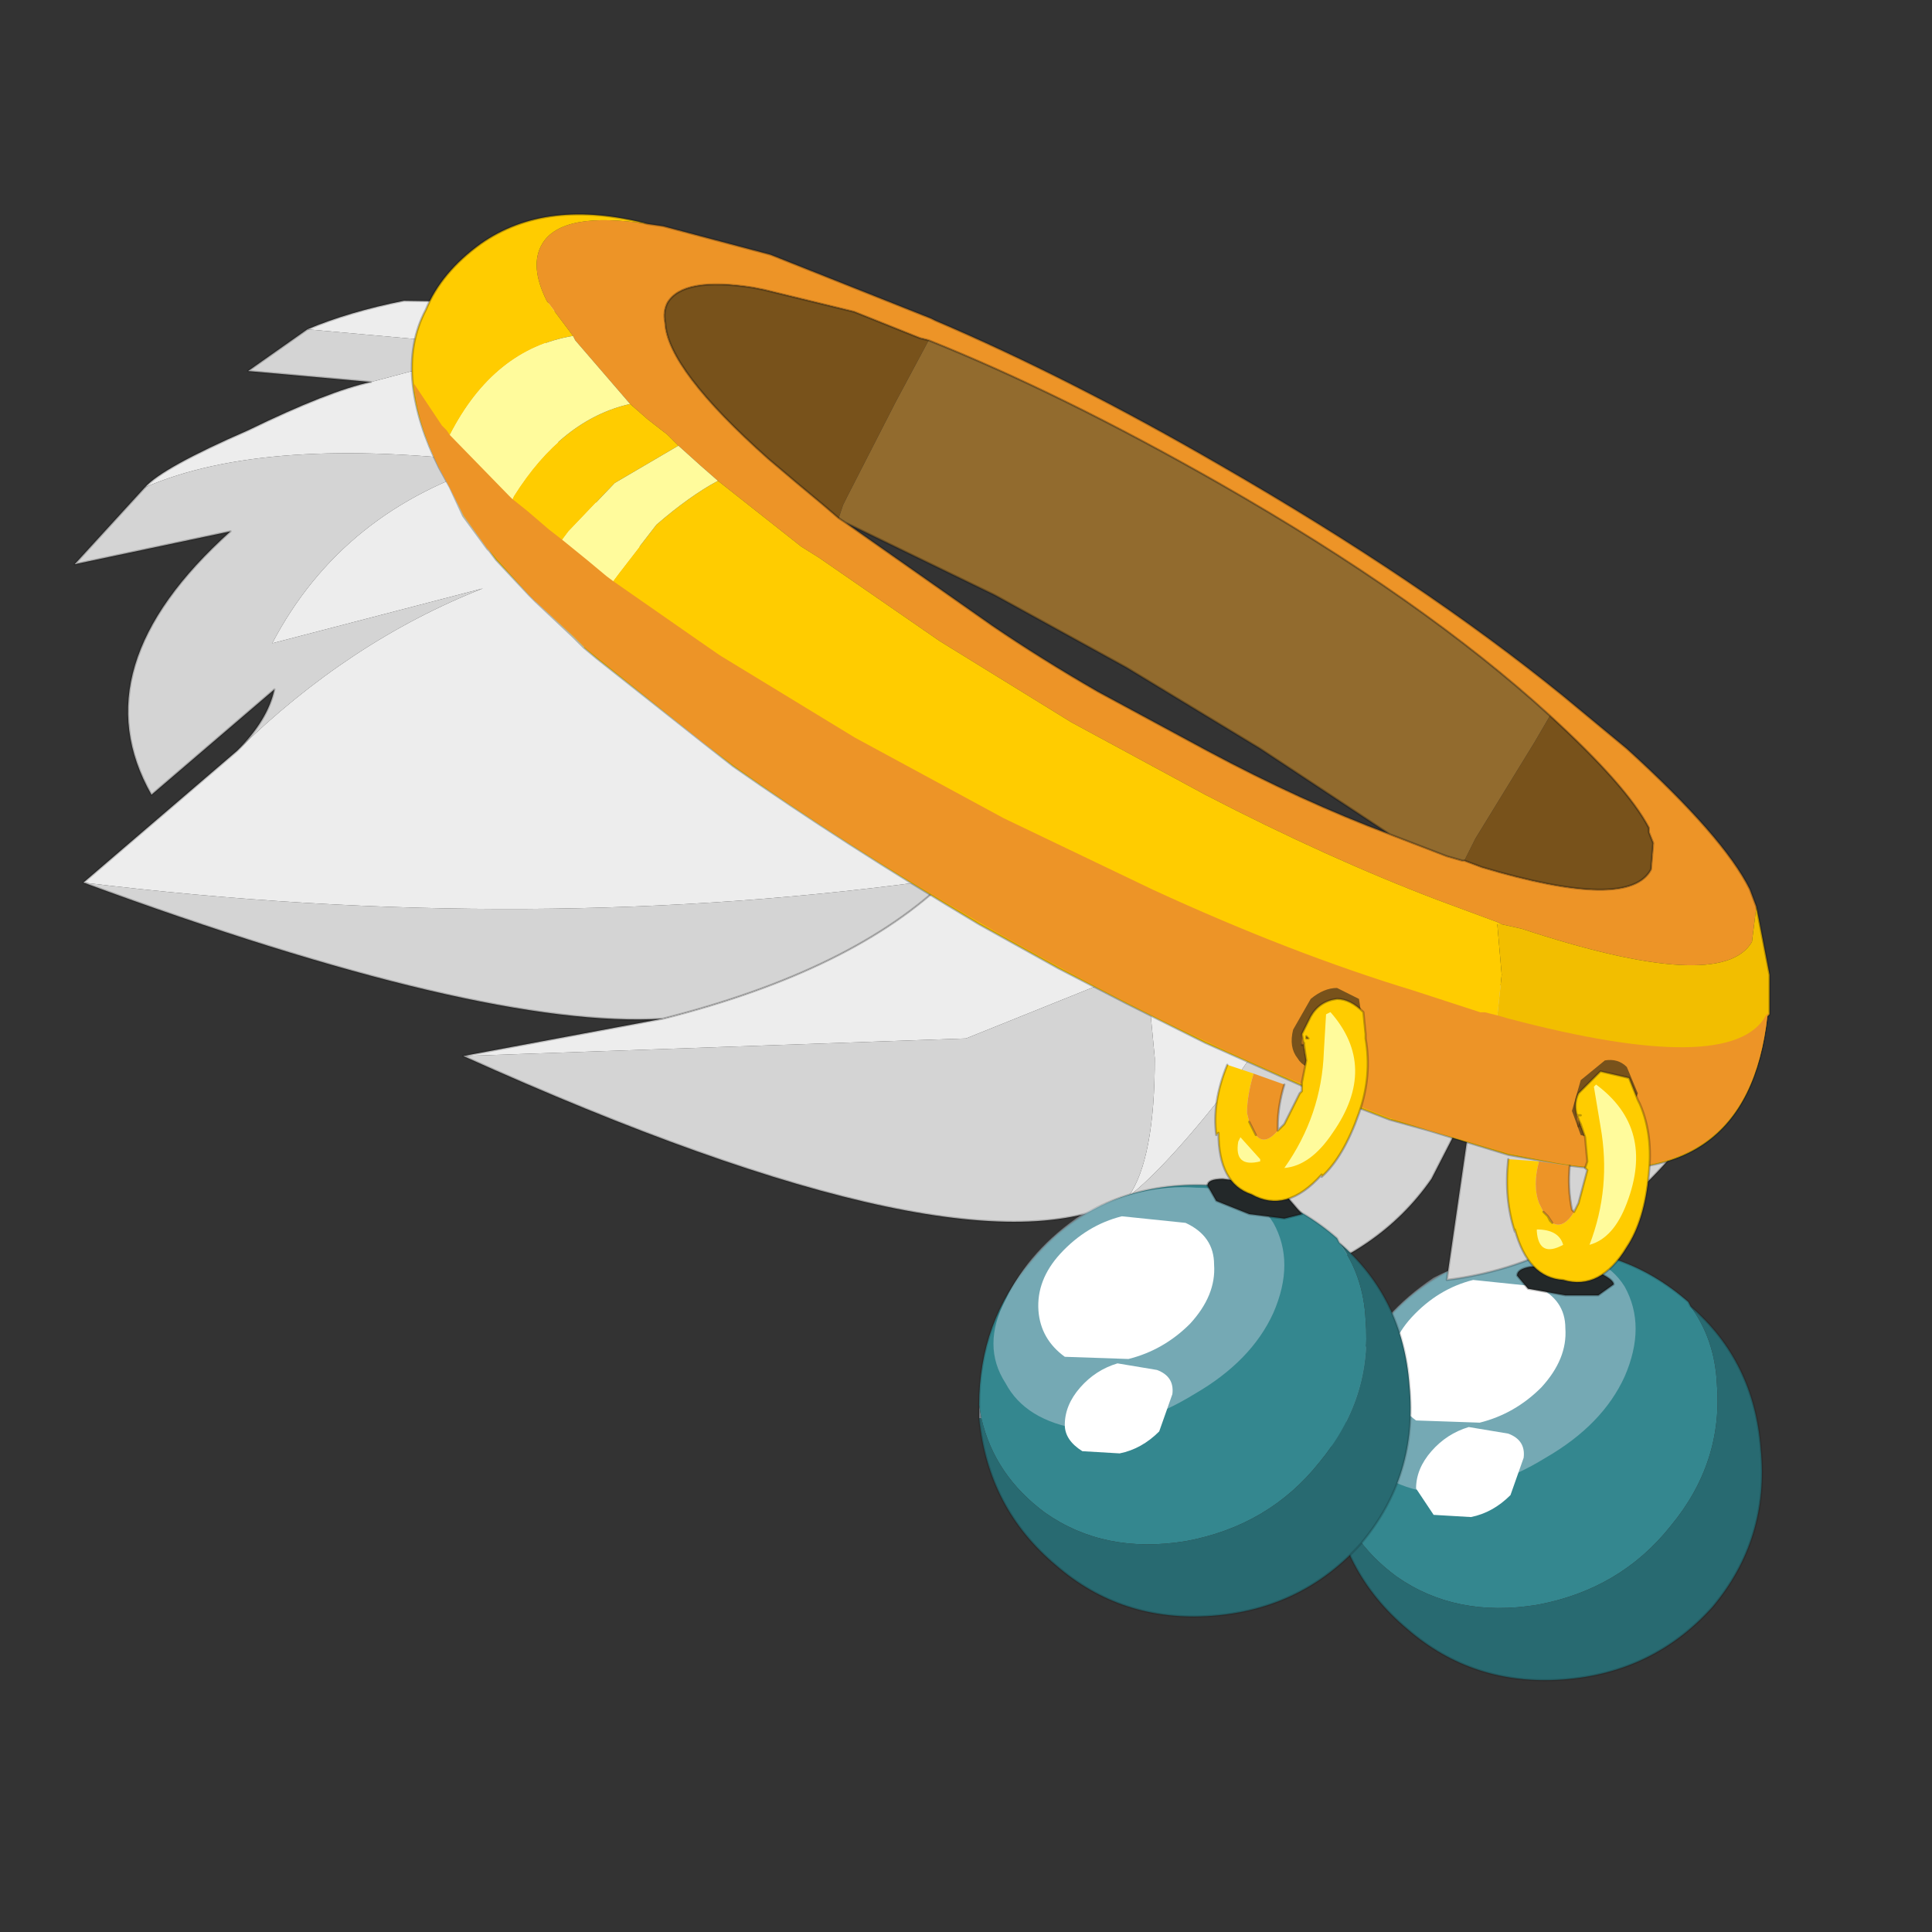 <?xml version="1.0" encoding="UTF-8" standalone="no"?>
<svg xmlns:xlink="http://www.w3.org/1999/xlink" height="440.0px" width="440.0px" xmlns="http://www.w3.org/2000/svg">
  <rect width="100%" height="100%" fill="#333333" stroke="none"/>
  <g transform="matrix(10.0, 0.0, 0.0, 10.0, 0.0, 0.0)">
    <use height="44.0" transform="matrix(1.0, 0.0, 0.0, 1.0, 0.0, 0.0)" width="44.0" xlink:href="#shape0"/>
    <use height="25.25" transform="matrix(0.707, 0.0, 0.0, 0.707, 9.429, 8.738)" width="43.65" xlink:href="#sprite0"/>
    <use height="14.3" transform="matrix(1.0, 0.0, 0.0, 1.0, 22.3, 22.5)" width="15.25" xlink:href="#shape2"/>
  </g>
  <defs>
    <g id="shape0" transform="matrix(1.0, 0.0, 0.0, 1.0, 0.0, 0.0)">
      <path d="M44.0 44.0 L0.0 44.0 0.0 0.0 44.0 0.0 44.0 44.0" fill="#43adca" fill-opacity="0.0" fill-rule="evenodd" stroke="none"/>
      <path d="M30.3 33.75 L30.3 33.45 30.35 33.75 30.3 33.75" fill="#7d8b94" fill-rule="evenodd" stroke="none"/>
      <path d="M30.3 33.45 Q30.3 31.55 31.5 30.15 32.8 28.6 34.85 28.45 36.9 28.3 38.45 29.65 L38.5 29.75 Q39.05 30.5 39.1 31.5 39.25 33.3 38.05 34.75 36.9 36.2 35.0 36.55 33.15 36.85 31.8 35.9 30.65 35.05 30.35 33.75 L30.3 33.45" fill="#34878f" fill-rule="evenodd" stroke="none"/>
      <path d="M38.5 29.75 Q39.95 31.0 40.1 33.0 40.3 35.05 39.0 36.6 37.65 38.1 35.6 38.25 33.55 38.4 32.05 37.1 30.5 35.8 30.3 33.75 L30.35 33.75 Q30.65 35.05 31.8 35.9 33.15 36.85 35.0 36.55 36.9 36.2 38.05 34.75 39.25 33.3 39.1 31.5 39.05 30.5 38.5 29.75" fill="#286a71" fill-rule="evenodd" stroke="none"/>
      <path d="M30.3 33.45 Q30.3 31.55 31.5 30.15 32.8 28.6 34.85 28.45 36.9 28.3 38.45 29.65 L38.5 29.75 Q39.95 31.0 40.1 33.0 40.3 35.05 39.0 36.6 37.65 38.1 35.6 38.25 33.55 38.4 32.05 37.1 30.5 35.8 30.3 33.75 L30.3 33.45 Z" fill="none" stroke="#000000" stroke-linecap="round" stroke-linejoin="round" stroke-opacity="0.153" stroke-width="0.05"/>
      <path d="M35.25 28.5 Q36.5 28.5 37.0 29.3 37.5 30.2 37.0 31.35 36.5 32.45 35.2 33.2 33.9 34.0 32.6 34.0 31.35 33.8 30.9 32.95 30.35 32.1 30.9 31.05 31.45 29.9 32.65 29.1 34.0 28.4 35.25 28.5" fill="#c4d3e0" fill-opacity="0.451" fill-rule="evenodd" stroke="none"/>
      <path d="M35.65 30.25 Q35.7 30.95 35.1 31.6 34.5 32.2 33.7 32.4 L32.25 32.35 Q31.7 31.95 31.65 31.3 31.6 30.6 32.15 30.0 32.75 29.35 33.55 29.15 L35.0 29.3 Q35.65 29.6 35.65 30.25" fill="#ffffff" fill-rule="evenodd" stroke="none"/>
      <path d="M34.7 33.2 L34.4 34.05 Q34.0 34.45 33.5 34.55 L32.65 34.5 32.25 33.9 Q32.25 33.45 32.6 33.05 32.95 32.65 33.45 32.5 L34.35 32.65 Q34.75 32.8 34.7 33.2" fill="#ffffff" fill-rule="evenodd" stroke="none"/>
      <path d="M29.7 21.85 L30.15 21.35 31.15 21.75 32.5 22.25 Q31.9 23.4 30.7 24.3 30.9 23.4 29.7 21.85 29.6 22.5 28.15 24.55 26.6 26.55 25.7 27.25 26.3 26.4 26.3 24.1 L26.1 22.0 22.0 23.65 10.55 24.05 15.1 23.2 Q19.45 22.1 21.6 20.0 12.15 21.35 1.9 20.1 L5.4 17.1 Q7.95 14.6 11.0 13.4 L6.2 14.65 Q7.8 11.6 11.3 10.55 6.05 9.9 3.3 11.1 3.7 10.65 5.65 9.8 7.5 8.9 8.45 8.7 L11.45 7.9 7.0 7.5 Q7.95 7.1 9.2 6.85 L12.7 6.9 Q12.3 7.85 12.4 8.8 L12.2 9.35 12.45 9.25 Q12.9 11.5 16.15 13.65 L16.65 14.0 16.5 14.15 16.8 14.05 19.05 15.5 18.6 17.0 19.95 16.05 21.6 17.05 Q22.55 18.45 23.8 19.45 L23.8 18.4 Q24.75 19.7 26.55 20.7 L26.4 19.6 26.7 19.75 Q29.0 22.6 28.5 23.2 L29.15 22.6 29.7 21.85 M33.4 22.45 L33.6 22.5 33.35 22.6 33.4 22.45" fill="#ededed" fill-rule="evenodd" stroke="none"/>
      <path d="M16.65 14.0 L16.8 14.05 16.5 14.15 16.65 14.0 M19.05 15.5 L19.95 16.05 18.6 17.0 19.05 15.5 M21.6 17.05 L23.7 18.2 23.8 18.4 23.8 19.45 Q22.55 18.45 21.6 17.05 M17.85 10.4 L18.0 10.35 17.9 10.4 17.85 10.4" fill="#c4c4c4" fill-rule="evenodd" stroke="none"/>
      <path d="M29.7 21.85 Q30.9 23.4 30.7 24.3 31.9 23.4 32.5 22.25 L33.4 22.45 33.35 22.6 33.6 22.5 37.45 22.05 Q37.7 24.05 38.3 26.05 36.15 28.75 32.95 29.15 L33.55 25.0 32.6 26.85 Q30.2 30.3 23.55 29.4 L25.7 27.25 Q22.2 29.3 10.55 24.05 L22.0 23.65 26.1 22.0 26.3 24.1 Q26.3 26.4 25.7 27.25 26.6 26.55 28.15 24.55 29.6 22.5 29.7 21.85 M15.1 23.2 Q11.0 23.45 1.9 20.1 12.15 21.35 21.6 20.0 19.45 22.1 15.1 23.2 M5.4 17.1 Q6.1 16.4 6.25 15.7 L3.45 18.1 Q1.8 15.2 5.25 12.1 L1.7 12.85 3.3 11.1 Q6.05 9.9 11.3 10.55 7.8 11.6 6.2 14.65 L11.0 13.4 Q7.95 14.6 5.4 17.1 M8.45 8.7 L5.65 8.45 7.0 7.5 11.45 7.9 8.45 8.7" fill="#d4d4d4" fill-rule="evenodd" stroke="none"/>
      <path d="M37.45 22.05 Q37.7 24.05 38.3 26.05 36.15 28.75 32.95 29.15 L33.55 25.0 32.6 26.85 Q30.2 30.3 23.55 29.4 L25.7 27.25 Q22.2 29.3 10.55 24.05 L15.1 23.2 Q11.0 23.45 1.9 20.1 L5.4 17.1 Q6.1 16.4 6.25 15.7 L3.45 18.1 Q1.8 15.2 5.25 12.1 L1.7 12.85 3.3 11.1 Q3.7 10.65 5.65 9.8 7.5 8.9 8.45 8.7 L5.65 8.45 7.0 7.5 Q7.95 7.1 9.2 6.85 L12.7 6.9 M21.6 20.0 Q19.45 22.1 15.1 23.2" fill="none" stroke="#000000" stroke-linecap="round" stroke-linejoin="round" stroke-opacity="0.2" stroke-width="0.05"/>
      <path d="M36.75 29.25 L36.4 29.5 35.65 29.5 34.8 29.35 34.55 29.05 Q34.55 28.9 34.85 28.85 L35.7 28.8 36.45 29.0 Q36.75 29.15 36.75 29.25" fill="#232829" fill-rule="evenodd" stroke="none"/>
      <path d="M36.75 29.25 L36.4 29.5 35.65 29.5 34.8 29.35 34.55 29.05 Q34.55 28.9 34.85 28.85 L35.7 28.8 36.45 29.0 Q36.75 29.15 36.75 29.25 Z" fill="none" stroke="#000000" stroke-linecap="round" stroke-linejoin="round" stroke-opacity="0.251" stroke-width="0.05"/>
      <path d="M33.35 19.6 L33.75 19.75 Q37.1 20.75 37.6 19.8 L37.65 19.2 37.55 18.95 37.55 18.85 Q37.05 17.9 35.3 16.3 32.4 13.65 27.75 11.0 24.15 8.95 21.15 7.75 L20.95 7.7 19.45 7.1 17.4 6.6 17.15 6.55 Q15.55 6.3 15.2 6.9 15.1 7.1 15.15 7.35 15.2 8.4 17.5 10.45 L18.15 11.0 18.75 11.5 19.1 11.8 19.25 11.9 22.6 14.25 Q23.7 15.0 25.0 15.75 L27.5 17.1 Q29.65 18.25 31.65 19.0 L32.95 19.5 33.3 19.6 33.35 19.6 M14.75 5.1 L15.1 5.15 17.55 5.8 21.2 7.25 21.3 7.3 Q24.35 8.6 27.8 10.6 32.4 13.25 35.6 15.85 L37.05 17.05 Q39.25 19.05 39.85 20.25 L40.0 20.65 39.9 21.45 Q39.2 22.65 34.65 21.15 L34.2 21.05 34.1 21.0 32.75 20.5 Q30.25 19.55 27.45 18.1 L24.4 16.45 21.4 14.6 18.65 12.7 18.25 12.45 16.35 10.95 15.95 10.6 15.45 10.15 15.2 9.9 14.75 9.55 14.35 9.2 13.1 7.75 13.05 7.65 12.45 6.85 Q12.05 6.05 12.35 5.55 12.8 4.8 14.75 5.1" fill="#ed9427" fill-rule="evenodd" stroke="none"/>
      <path d="M35.3 16.3 L34.95 16.9 33.6 19.1 33.35 19.6 33.3 19.6 32.95 19.5 31.65 19.0 28.7 17.05 25.65 15.2 22.65 13.55 19.25 11.9 19.1 11.8 19.2 11.5 19.3 11.3 20.4 9.15 21.15 7.75 Q24.15 8.95 27.75 11.0 32.4 13.65 35.3 16.3" fill="#926b2e" fill-rule="evenodd" stroke="none"/>
      <path d="M33.35 19.6 L33.6 19.1 34.95 16.9 35.3 16.3 Q37.05 17.9 37.55 18.85 L37.55 18.95 37.65 19.2 37.6 19.8 Q37.1 20.75 33.75 19.75 L33.35 19.6 M21.15 7.75 L20.4 9.15 19.3 11.3 19.2 11.5 19.1 11.8 18.75 11.5 18.15 11.0 17.5 10.45 Q15.2 8.4 15.15 7.35 15.1 7.1 15.2 6.9 15.55 6.3 17.15 6.55 L17.4 6.6 19.45 7.1 20.95 7.7 21.15 7.75" fill="#78521b" fill-rule="evenodd" stroke="none"/>
      <path d="M31.65 25.5 L29.7 24.75 27.45 23.75 26.85 23.45 25.65 22.85 24.1 22.05 22.3 21.05 Q19.2 19.2 16.7 17.45 L16.0 16.9 13.6 15.0 13.3 14.75 Q13.5 13.95 13.95 13.25 L14.1 13.05 14.95 11.95 Q15.7 11.3 16.35 10.95 L18.25 12.45 18.65 12.7 21.4 14.6 24.4 16.45 27.45 18.1 Q30.25 19.55 32.75 20.5 L34.1 21.0 34.2 21.05 34.1 21.05 34.2 22.2 34.1 23.15 Q33.65 24.85 31.65 25.5 M12.2 13.7 L12.05 13.55 11.3 12.75 11.15 12.55 11.7 11.3 Q12.8 9.55 14.35 9.2 L14.75 9.55 15.2 9.9 15.45 10.15 14.0 11.0 12.95 12.1 12.8 12.3 12.2 13.7 M10.0 10.65 Q9.5 9.65 9.4 8.75 9.3 7.8 9.7 7.05 10.05 6.2 10.95 5.55 12.45 4.5 14.75 5.1 12.8 4.8 12.35 5.55 12.05 6.05 12.45 6.85 L13.05 7.65 Q11.25 7.95 10.25 9.9 L10.0 10.65" fill="#ffcc00" fill-rule="evenodd" stroke="none"/>
      <path d="M40.0 20.65 L40.3 22.2 40.3 23.1 40.25 23.15 Q39.8 27.25 35.45 26.5 L34.35 26.3 32.55 25.75 31.65 25.5 Q33.65 24.85 34.1 23.15 L34.2 22.2 34.1 21.05 34.2 21.05 34.65 21.15 Q39.2 22.65 39.9 21.45 L40.0 20.65" fill="#f2be00" fill-rule="evenodd" stroke="none"/>
      <path d="M13.3 14.75 L13.05 14.5 12.2 13.7 12.8 12.3 12.95 12.1 14.0 11.0 15.45 10.15 15.95 10.6 16.35 10.95 Q15.7 11.3 14.95 11.95 L14.1 13.05 13.95 13.25 Q13.5 13.95 13.3 14.75 M11.15 12.55 L11.1 12.5 10.55 11.75 10.25 11.1 10.0 10.65 10.25 9.9 Q11.25 7.95 13.05 7.65 L13.1 7.75 14.35 9.2 Q12.8 9.55 11.7 11.3 L11.15 12.55" fill="#fffb9c" fill-rule="evenodd" stroke="none"/>
      <path d="M33.35 19.6 L33.75 19.75 Q37.1 20.75 37.6 19.8 L37.65 19.2 37.55 18.95 37.55 18.85 Q37.05 17.9 35.3 16.3 32.4 13.65 27.75 11.0 24.15 8.95 21.15 7.75 M19.1 11.8 L19.25 11.9 22.65 13.55 25.65 15.2 28.7 17.05 31.65 19.0 32.95 19.5 33.3 19.6 33.35 19.6 M14.75 5.1 L15.1 5.15 17.55 5.8 21.2 7.25 21.3 7.3 Q24.35 8.6 27.8 10.6 32.4 13.25 35.6 15.85 L37.05 17.05 Q39.25 19.05 39.85 20.25 L40.0 20.65 40.3 22.2 40.3 23.1 40.25 23.15 Q39.8 27.25 35.45 26.5 L34.35 26.3 32.55 25.75 31.65 25.5 29.7 24.75 27.45 23.75 26.85 23.45 25.65 22.85 24.1 22.05 22.3 21.05 Q19.2 19.2 16.7 17.45 L16.0 16.9 13.6 15.0 13.3 14.75 13.05 14.5 12.2 13.7 12.05 13.55 11.3 12.75 11.15 12.55 11.1 12.5 10.55 11.75 10.25 11.1 10.0 10.65 Q9.5 9.65 9.4 8.75 9.3 7.8 9.7 7.05 10.05 6.2 10.95 5.55 12.45 4.5 14.75 5.1 M31.65 19.0 Q29.65 18.25 27.5 17.1 L25.0 15.75 Q23.7 15.0 22.6 14.25 L19.25 11.9 M19.1 11.8 L18.75 11.5 18.15 11.0 17.5 10.45 Q15.2 8.4 15.15 7.35 15.1 7.1 15.2 6.9 15.55 6.3 17.15 6.55 L17.4 6.6 19.45 7.1 20.95 7.7 21.15 7.75" fill="none" stroke="#000000" stroke-linecap="round" stroke-linejoin="round" stroke-opacity="0.251" stroke-width="0.05"/>
    </g>
    <g id="sprite0" transform="matrix(1.0, 0.0, 0.0, 1.0, 21.8, 25.25)">
      <use height="25.25" transform="matrix(1.0, 0.0, 0.0, 1.0, -21.8, -25.25)" width="43.65" xlink:href="#shape1"/>
    </g>
    <g id="shape1" transform="matrix(1.0, 0.0, 0.0, 1.0, 21.8, 25.25)">
      <path d="M10.4 -5.7 L12.55 -5.0 12.7 -5.0 13.1 -4.9 13.45 -4.8 Q20.65 -2.9 21.75 -4.9 L21.85 -5.0 21.8 -4.9 Q21.15 0.9 15.0 -0.15 L13.45 -0.45 10.9 -1.2 9.6 -1.6 6.9 -2.65 Q2.05 -4.65 -3.6 -7.9 -8.0 -10.45 -11.5 -12.95 L-12.5 -13.7 -16.3 -16.75 -16.65 -17.1 -17.9 -18.25 -18.1 -18.45 -19.35 -19.85 -19.45 -19.95 -20.2 -21.0 -20.65 -21.9 -21.0 -22.55 Q-21.7 -24.0 -21.8 -25.25 L-20.9 -23.9 -20.75 -23.75 -20.65 -23.6 -18.75 -21.65 -18.65 -21.55 -18.15 -21.15 -17.45 -20.55 -17.0 -20.2 -16.2 -19.55 -15.6 -19.05 -15.4 -18.9 -12.6 -16.95 -11.95 -16.5 -7.6 -13.85 -2.8 -11.25 2.0 -8.95 Q6.45 -6.9 10.4 -5.7" fill="#ed9427" fill-rule="evenodd" stroke="none"/>
    </g>
    <g id="shape2" transform="matrix(1.0, 0.0, 0.0, 1.0, -22.3, -22.5)">
      <path d="M37.3 24.9 L37.05 25.6 36.55 26.0 36.0 25.85 35.8 25.3 36.0 24.6 36.55 24.15 Q36.85 24.1 37.05 24.3 L37.3 24.9" fill="#78521b" fill-rule="evenodd" stroke="none"/>
      <path d="M34.35 26.4 L35.05 26.45 Q34.9 27.0 35.05 27.4 L35.15 27.6 35.25 27.7 35.35 27.85 Q35.6 28.0 35.85 27.6 L35.95 27.4 36.15 26.65 36.1 26.6 36.15 26.45 36.1 25.9 35.9 25.35 Q35.85 25.1 35.95 24.9 L36.45 24.4 37.1 24.55 37.3 25.05 37.35 25.15 Q37.65 25.85 37.55 26.75 37.45 27.8 37.05 28.4 36.45 29.4 35.6 29.15 34.8 29.1 34.5 28.0 L34.5 28.05 Q34.25 27.3 34.35 26.4 M35.25 27.7 L35.3 27.8 35.35 27.85 35.3 27.8 35.25 27.7 M36.0 25.4 L35.95 25.4 36.0 25.4" fill="#ffcc00" fill-rule="evenodd" stroke="none"/>
      <path d="M35.9 25.35 L36.1 25.9 36.0 25.6 35.95 25.5 35.95 25.65 35.9 25.35 M35.85 27.6 Q35.6 28.0 35.35 27.85 L35.25 27.7 35.15 27.6 35.05 27.4 Q34.9 27.0 35.05 26.45 L35.75 26.55 Q35.7 27.05 35.8 27.55 L35.85 27.6" fill="#ed9427" fill-rule="evenodd" stroke="none"/>
      <path d="M34.35 26.4 Q34.25 27.3 34.5 28.05 L34.5 28.0 Q34.8 29.1 35.6 29.15 36.45 29.4 37.05 28.4 37.45 27.8 37.55 26.75 37.65 25.85 37.35 25.15 L37.3 25.05 37.1 24.55 36.45 24.4 35.95 24.9 Q35.85 25.1 35.9 25.35 L36.1 25.9 36.15 26.45 36.1 26.6 36.15 26.65 35.95 27.4 35.85 27.6 M35.35 27.85 L35.3 27.8 35.25 27.7 35.15 27.6 M35.75 26.55 Q35.7 27.05 35.8 27.55 L35.85 27.6 M35.25 27.7 L35.35 27.85 M35.95 25.65 L35.95 25.5 36.0 25.6 36.1 25.9 M36.0 25.4 L35.95 25.4 36.0 25.4" fill="none" stroke="#000000" stroke-linecap="round" stroke-linejoin="round" stroke-opacity="0.251" stroke-width="0.05"/>
      <path d="M37.05 27.4 Q36.75 28.2 36.2 28.35 36.7 27.05 36.45 25.65 L36.3 24.75 36.35 24.7 Q37.7 25.7 37.05 27.4" fill="#fffb9c" fill-rule="evenodd" stroke="none"/>
      <path d="M35.6 28.35 Q35.05 28.65 35.0 28.05 L35.0 28.0 Q35.5 28.0 35.6 28.35" fill="#fffb9c" fill-rule="evenodd" stroke="none"/>
      <path d="M22.3 32.3 L22.3 32.0 22.35 32.3 22.3 32.3" fill="#7d8b94" fill-rule="evenodd" stroke="none"/>
      <path d="M22.3 32.0 Q22.3 30.1 23.5 28.7 24.8 27.15 26.85 27.0 28.9 26.85 30.45 28.2 L30.5 28.3 Q31.05 29.05 31.1 30.05 31.25 31.85 30.05 33.3 28.9 34.75 27.0 35.1 25.15 35.4 23.8 34.45 22.65 33.6 22.35 32.3 L22.3 32.0" fill="#34878f" fill-rule="evenodd" stroke="none"/>
      <path d="M30.5 28.3 Q31.95 29.55 32.1 31.55 32.3 33.6 31.0 35.15 29.65 36.65 27.6 36.8 25.55 36.95 24.05 35.65 22.5 34.35 22.3 32.3 L22.35 32.3 Q22.65 33.6 23.8 34.45 25.15 35.4 27.0 35.1 28.9 34.75 30.05 33.3 31.25 31.85 31.1 30.05 31.05 29.05 30.5 28.3" fill="#286a71" fill-rule="evenodd" stroke="none"/>
      <path d="M22.3 32.0 Q22.3 30.1 23.5 28.7 24.8 27.15 26.85 27.0 28.9 26.85 30.45 28.2 L30.5 28.3 Q31.95 29.55 32.1 31.55 32.3 33.6 31.0 35.15 29.65 36.65 27.6 36.8 25.55 36.95 24.05 35.65 22.5 34.35 22.3 32.3 L22.3 32.0 Z" fill="none" stroke="#000000" stroke-linecap="round" stroke-linejoin="round" stroke-opacity="0.153" stroke-width="0.05"/>
      <path d="M27.25 27.05 Q28.5 27.05 29.0 27.85 29.5 28.75 29.0 29.9 28.5 31.0 27.2 31.75 25.9 32.55 24.6 32.55 23.35 32.35 22.9 31.5 22.35 30.65 22.9 29.6 23.45 28.45 24.65 27.65 26.0 26.95 27.25 27.05" fill="#c4d3e0" fill-opacity="0.451" fill-rule="evenodd" stroke="none"/>
      <path d="M27.65 28.8 Q27.7 29.5 27.1 30.15 26.5 30.75 25.7 30.95 L24.25 30.9 Q23.7 30.5 23.65 29.85 23.6 29.15 24.15 28.55 24.75 27.9 25.55 27.7 L27.0 27.85 Q27.65 28.15 27.65 28.8" fill="#ffffff" fill-rule="evenodd" stroke="none"/>
      <path d="M26.7 31.75 L26.4 32.6 Q26.0 33.0 25.5 33.1 L24.65 33.05 Q24.25 32.8 24.25 32.45 24.25 32.0 24.6 31.6 24.95 31.2 25.45 31.05 L26.35 31.2 Q26.75 31.35 26.7 31.75" fill="#ffffff" fill-rule="evenodd" stroke="none"/>
      <path d="M29.65 27.65 L29.25 27.75 28.45 27.65 27.7 27.35 27.5 27.0 Q27.5 26.85 27.85 26.85 L28.7 26.95 29.35 27.3 29.65 27.65" fill="#232829" fill-rule="evenodd" stroke="none"/>
      <path d="M29.65 27.65 L29.25 27.75 28.45 27.65 27.7 27.35 27.5 27.0 Q27.5 26.85 27.85 26.85 L28.7 26.95 29.35 27.3 29.65 27.65 Z" fill="none" stroke="#000000" stroke-linecap="round" stroke-linejoin="round" stroke-opacity="0.251" stroke-width="0.05"/>
      <path d="M31.05 23.4 L30.65 24.05 Q30.35 24.3 30.05 24.35 29.7 24.35 29.55 24.1 29.35 23.85 29.45 23.45 L29.85 22.75 Q30.15 22.5 30.45 22.5 L30.95 22.75 31.05 23.4" fill="#78521b" fill-rule="evenodd" stroke="none"/>
      <path d="M27.95 24.25 L28.55 24.45 Q28.4 24.95 28.4 25.35 L28.45 25.55 28.5 25.65 28.6 25.85 Q28.8 26.1 29.1 25.75 L29.25 25.6 29.6 24.9 29.65 24.85 29.65 24.65 29.75 24.15 29.65 23.55 29.85 23.15 Q30.05 22.8 30.45 22.75 30.75 22.75 31.05 23.05 L31.1 23.55 31.1 23.65 Q31.25 24.5 30.95 25.35 30.6 26.35 30.1 26.8 L30.1 26.75 Q29.3 27.65 28.5 27.2 27.75 26.95 27.75 25.8 L27.7 25.85 Q27.6 25.1 27.95 24.25 M28.5 25.65 L28.6 25.85 28.5 25.65 M29.8 23.65 L29.75 23.6 29.75 23.65 29.8 23.65" fill="#ffcc00" fill-rule="evenodd" stroke="none"/>
      <path d="M29.65 23.55 L29.75 24.15 29.7 23.8 29.7 23.75 29.65 23.8 29.65 23.55 M29.1 25.75 Q28.8 26.1 28.6 25.85 L28.5 25.65 28.45 25.55 28.4 25.35 Q28.4 24.95 28.55 24.45 L29.25 24.7 Q29.1 25.2 29.1 25.65 L29.1 25.75" fill="#ed9427" fill-rule="evenodd" stroke="none"/>
      <path d="M27.95 24.25 Q27.6 25.1 27.7 25.85 L27.75 25.8 Q27.75 26.95 28.5 27.2 29.3 27.65 30.1 26.75 L30.1 26.8 Q30.6 26.35 30.95 25.35 31.25 24.5 31.1 23.65 L31.1 23.55 31.05 23.05 Q30.75 22.75 30.45 22.75 30.05 22.8 29.85 23.15 L29.65 23.55 29.75 24.15 29.65 24.65 29.65 24.85 29.6 24.9 29.25 25.6 29.1 25.75 M28.6 25.85 L28.5 25.65 28.45 25.55 M29.25 24.7 Q29.1 25.2 29.1 25.65 L29.1 25.75 M28.5 25.65 L28.6 25.85 M29.8 23.65 L29.75 23.65 29.75 23.6 29.8 23.65 M29.65 23.8 L29.7 23.75 29.7 23.8 29.75 24.15" fill="none" stroke="#000000" stroke-linecap="round" stroke-linejoin="round" stroke-opacity="0.251" stroke-width="0.05"/>
      <path d="M30.35 25.8 Q29.85 26.55 29.25 26.6 30.1 25.4 30.15 23.95 L30.2 23.1 30.3 23.05 Q31.4 24.3 30.35 25.8" fill="#fffb9c" fill-rule="evenodd" stroke="none"/>
      <path d="M28.7 26.4 L28.7 26.45 Q28.1 26.6 28.2 26.0 L28.25 25.9 28.7 26.4" fill="#fffb9c" fill-rule="evenodd" stroke="none"/>
    </g>
  </defs>
</svg>
